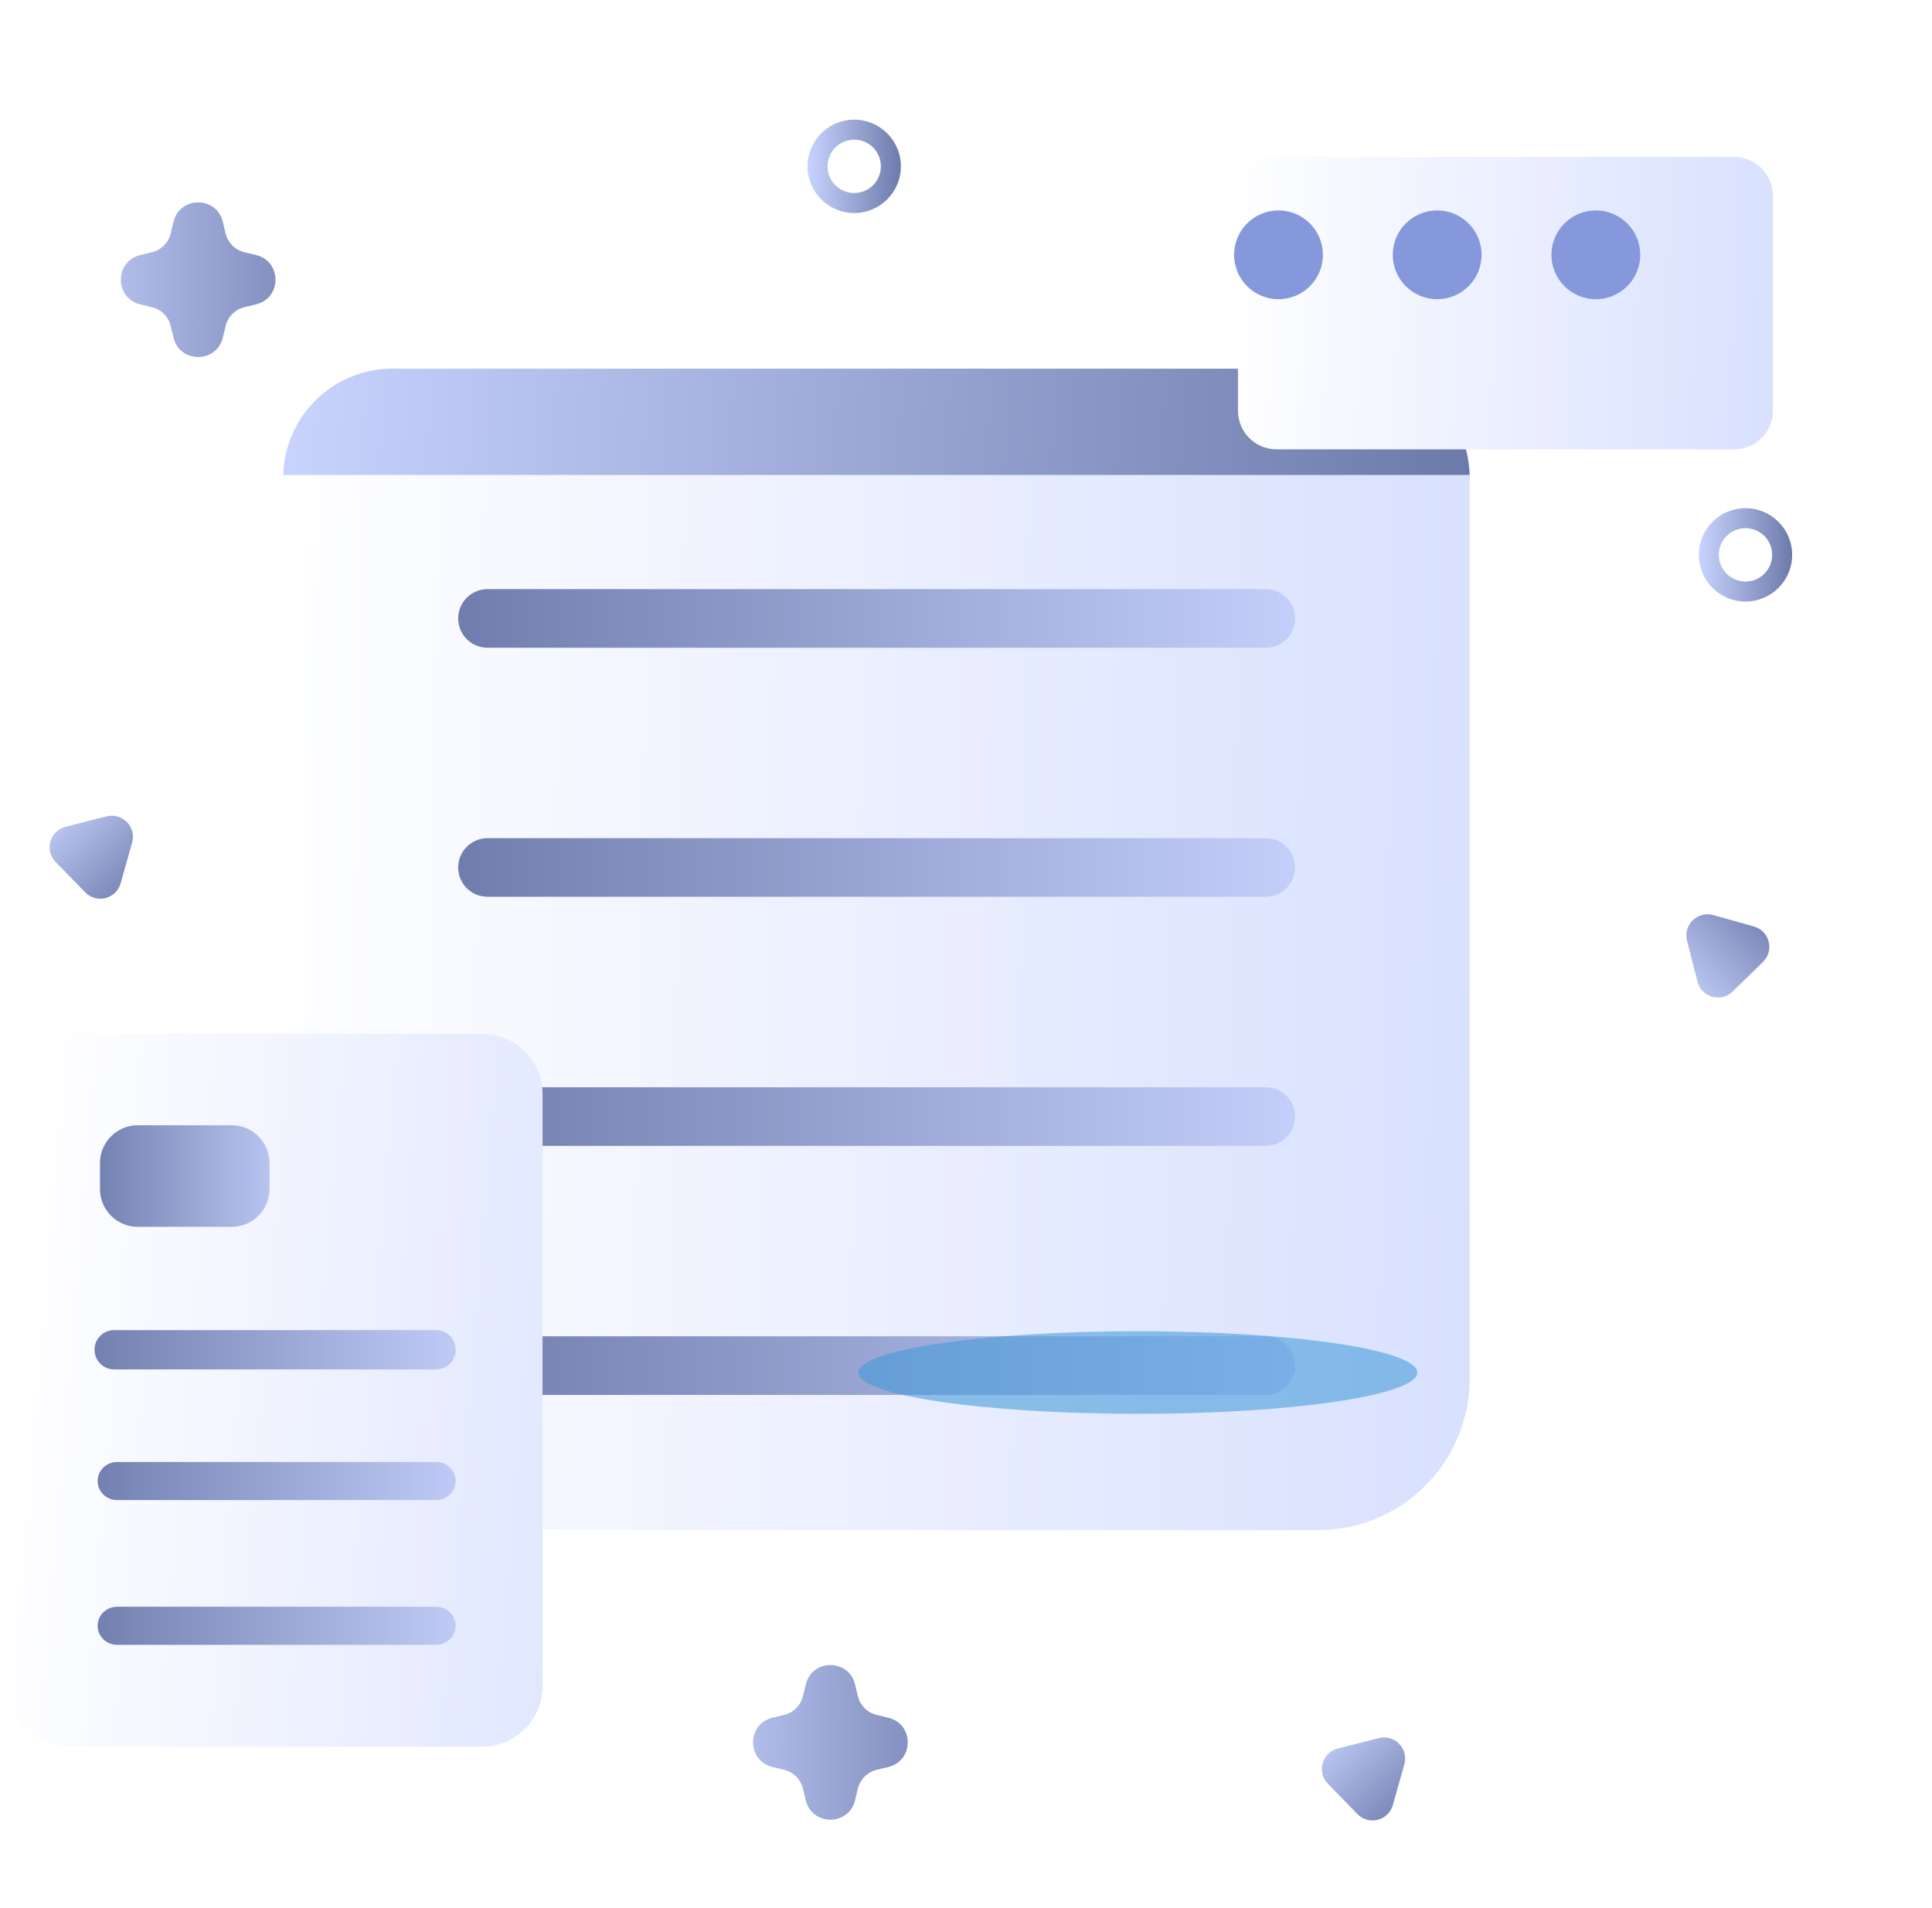 <svg xmlns="http://www.w3.org/2000/svg" width="160" height="158" viewBox="0 0 160 158" fill="none"> 
  <path d="M112.664 30.531H32.501C27.504 30.531 23.453 34.582 23.453 39.579H121.712C121.712 34.582 117.661 30.531 112.664 30.531Z" fill="url(#paint0_linear_2127_19441)"/>
  <path d="M23.453 39.336H121.712V114.171C121.712 117.499 120.39 120.69 118.037 123.042C115.685 125.395 112.494 126.717 109.166 126.717H35.998C32.671 126.717 29.48 125.395 27.128 123.042C24.775 120.69 23.453 117.499 23.453 114.171V39.336Z" fill="url(#paint1_linear_2127_19441)"/>
  <path d="M104.822 48.789H40.376C39.033 48.789 37.945 49.876 37.945 51.217C37.945 52.557 39.033 53.644 40.376 53.644H104.822C106.164 53.644 107.252 52.557 107.252 51.217C107.252 49.876 106.164 48.789 104.822 48.789Z" fill="url(#paint2_linear_2127_19441)"/>
  <path d="M104.822 69.414H40.376C39.033 69.414 37.945 70.501 37.945 71.842C37.945 73.182 39.033 74.269 40.376 74.269H104.822C106.164 74.269 107.252 73.182 107.252 71.842C107.252 70.501 106.164 69.414 104.822 69.414Z" fill="url(#paint3_linear_2127_19441)"/>
  <path d="M104.822 90.043H40.376C39.033 90.043 37.945 91.13 37.945 92.471C37.945 93.811 39.033 94.898 40.376 94.898H104.822C106.164 94.898 107.252 93.811 107.252 92.471C107.252 91.13 106.164 90.043 104.822 90.043Z" fill="url(#paint4_linear_2127_19441)"/>
  <path d="M104.822 110.668H40.376C39.033 110.668 37.945 111.755 37.945 113.096C37.945 114.436 39.033 115.523 40.376 115.523H104.822C106.164 115.523 107.252 114.436 107.252 113.096C107.252 111.755 106.164 110.668 104.822 110.668Z" fill="url(#paint5_linear_2127_19441)"/>
  <path d="M39.941 85.617H5.625C2.868 85.617 0.633 87.852 0.633 90.609V139.659C0.633 142.416 2.868 144.651 5.625 144.651H39.941C42.698 144.651 44.933 142.416 44.933 139.659V90.609C44.933 87.852 42.698 85.617 39.941 85.617Z" fill="url(#paint6_linear_2127_19441)"/>
  <g filter="url(#filter0_d_2127_19441)">
    <path d="M137.626 9H99.722C97.955 9 96.523 10.432 96.523 12.198V30.014C96.523 31.78 97.955 33.212 99.722 33.212H137.626C139.392 33.212 140.824 31.78 140.824 30.014V12.198C140.824 10.432 139.392 9 137.626 9Z" fill="url(#paint7_linear_2127_19441)"/>
  </g>
  <path d="M36.112 110.156H9.453C8.556 110.156 7.828 110.884 7.828 111.782V111.787C7.828 112.685 8.556 113.412 9.453 113.412H36.112C37.009 113.412 37.737 112.685 37.737 111.787V111.782C37.737 110.884 37.009 110.156 36.112 110.156Z" fill="url(#paint8_linear_2127_19441)"/>
  <path d="M36.126 133.066H9.697C8.807 133.066 8.086 133.771 8.086 134.641V134.646C8.086 135.516 8.807 136.221 9.697 136.221H36.126C37.016 136.221 37.738 135.516 37.738 134.646V134.641C37.738 133.771 37.016 133.066 36.126 133.066Z" fill="url(#paint9_linear_2127_19441)"/>
  <path d="M36.126 121.078H9.697C8.807 121.078 8.086 121.783 8.086 122.653V122.658C8.086 123.528 8.807 124.233 9.697 124.233H36.126C37.016 124.233 37.738 123.528 37.738 122.658V122.653C37.738 121.783 37.016 121.078 36.126 121.078Z" fill="url(#paint10_linear_2127_19441)"/>
  <path d="M19.196 93.191H11.406C9.68 93.191 8.281 94.59 8.281 96.316V98.478C8.281 100.203 9.68 101.602 11.406 101.602H19.196C20.922 101.602 22.32 100.203 22.32 98.478V96.316C22.32 94.59 20.922 93.191 19.196 93.191Z" fill="url(#paint11_linear_2127_19441)"/>
  <path d="M105.88 24.779C107.911 24.779 109.557 23.133 109.557 21.103C109.557 19.072 107.911 17.426 105.88 17.426C103.849 17.426 102.203 19.072 102.203 21.103C102.203 23.133 103.849 24.779 105.88 24.779Z" fill="#8598DC"/>
  <path d="M119.021 24.779C121.051 24.779 122.697 23.133 122.697 21.103C122.697 19.072 121.051 17.426 119.021 17.426C116.99 17.426 115.344 19.072 115.344 21.103C115.344 23.133 116.99 24.779 119.021 24.779Z" fill="#8598DC"/>
  <path d="M132.161 24.779C134.192 24.779 135.838 23.133 135.838 21.103C135.838 19.072 134.192 17.426 132.161 17.426C130.131 17.426 128.484 19.072 128.484 21.103C128.484 23.133 130.131 24.779 132.161 24.779Z" fill="#8598DC"/>
  <g filter="url(#filter1_f_2127_19441)">
    <ellipse cx="94.23" cy="113.669" rx="23.144" ry="3.419" fill="#4098D8" fill-opacity="0.56"/>
  </g>
  <path d="M66.728 139.504C67.246 137.36 70.296 137.36 70.813 139.504L71.047 140.473C71.232 141.239 71.83 141.837 72.597 142.022L73.565 142.256C75.709 142.773 75.709 145.823 73.565 146.341L72.597 146.574C71.83 146.759 71.232 147.358 71.047 148.124L70.813 149.093C70.296 151.237 67.246 151.237 66.728 149.093L66.495 148.124C66.31 147.358 65.711 146.759 64.945 146.574L63.976 146.341C61.832 145.823 61.832 142.773 63.976 142.256L64.945 142.022C65.711 141.837 66.31 141.239 66.495 140.473L66.728 139.504Z" fill="url(#paint12_linear_2127_19441)"/>
  <path d="M14.369 18.371C14.887 16.227 17.936 16.227 18.454 18.371L18.688 19.34C18.873 20.106 19.471 20.704 20.237 20.889L21.206 21.123C23.35 21.641 23.35 24.69 21.206 25.208L20.237 25.442C19.471 25.627 18.873 26.225 18.688 26.991L18.454 27.96C17.936 30.104 14.887 30.104 14.369 27.96L14.135 26.991C13.95 26.225 13.352 25.627 12.586 25.442L11.617 25.208C9.473 24.69 9.473 21.641 11.617 21.123L12.586 20.889C13.352 20.704 13.95 20.106 14.135 19.34L14.369 18.371Z" fill="url(#paint13_linear_2127_19441)"/>
  <path fill-rule="evenodd" clip-rule="evenodd" d="M70.741 15.986C71.961 15.986 72.95 14.996 72.95 13.776C72.95 12.556 71.961 11.567 70.741 11.567C69.521 11.567 68.532 12.556 68.532 13.776C68.532 14.996 69.521 15.986 70.741 15.986ZM70.741 17.642C72.876 17.642 74.607 15.912 74.607 13.776C74.607 11.641 72.876 9.91 70.741 9.91C68.606 9.91 66.875 11.641 66.875 13.776C66.875 15.912 68.606 17.642 70.741 17.642Z" fill="url(#paint14_linear_2127_19441)"/>
  <path d="M139.71 77.901C139.377 76.595 140.582 75.418 141.88 75.783L145.25 76.73C146.548 77.095 146.964 78.727 146 79.669L143.494 82.114C142.529 83.055 140.908 82.6 140.575 81.294L139.71 77.901Z" fill="url(#paint15_linear_2127_19441)"/>
  <path d="M8.827 67.609C10.133 67.278 11.309 68.485 10.942 69.782L9.991 73.151C9.625 74.448 7.991 74.863 7.051 73.897L4.609 71.388C3.669 70.422 4.127 68.801 5.433 68.47L8.827 67.609Z" fill="url(#paint16_linear_2127_19441)"/>
  <path d="M114.186 143.945C115.493 143.614 116.668 144.821 116.302 146.118L115.35 149.487C114.984 150.784 113.351 151.199 112.411 150.233L109.969 147.724C109.028 146.758 109.486 145.137 110.793 144.806L114.186 143.945Z" fill="url(#paint17_linear_2127_19441)"/>
  <path fill-rule="evenodd" clip-rule="evenodd" d="M144.554 48.161C145.774 48.161 146.763 47.172 146.763 45.952C146.763 44.732 145.774 43.743 144.554 43.743C143.334 43.743 142.344 44.732 142.344 45.952C142.344 47.172 143.334 48.161 144.554 48.161ZM144.554 49.818C146.689 49.818 148.42 48.087 148.42 45.952C148.42 43.817 146.689 42.086 144.554 42.086C142.418 42.086 140.688 43.817 140.688 45.952C140.688 48.087 142.418 49.818 144.554 49.818Z" fill="url(#paint18_linear_2127_19441)"/>
  <defs>
    <filter id="filter0_d_2127_19441" x="89.523" y="0" width="70.297" height="50.211" filterUnits="userSpaceOnUse" color-interpolation-filters="sRGB">
      <feFlood flood-opacity="0" result="BackgroundImageFix"/>
      <feColorMatrix in="SourceAlpha" type="matrix" values="0 0 0 0 0 0 0 0 0 0 0 0 0 0 0 0 0 0 127 0" result="hardAlpha"/>
      <feOffset dx="6" dy="4"/>
      <feGaussianBlur stdDeviation="6.5"/>
      <feComposite in2="hardAlpha" operator="out"/>
      <feColorMatrix type="matrix" values="0 0 0 0 0.105 0 0 0 0 0.466 0 0 0 0 0.546 0 0 0 0.09 0"/>
      <feBlend mode="normal" in2="BackgroundImageFix" result="effect1_dropShadow_2127_19441"/>
      <feBlend mode="normal" in="SourceGraphic" in2="effect1_dropShadow_2127_19441" result="shape"/>
    </filter>
    <filter id="filter1_f_2127_19441" x="50.242" y="89.406" width="87.977" height="48.528" filterUnits="userSpaceOnUse" color-interpolation-filters="sRGB">
      <feFlood flood-opacity="0" result="BackgroundImageFix"/>
      <feBlend mode="normal" in="SourceGraphic" in2="BackgroundImageFix" result="shape"/>
      <feGaussianBlur stdDeviation="10.422" result="effect1_foregroundBlur_2127_19441"/>
    </filter>
    <linearGradient id="paint0_linear_2127_19441" x1="23.342" y1="32.619" x2="121.761" y2="39.559" gradientUnits="userSpaceOnUse">
      <stop stop-color="#C8D4FE"/>
      <stop offset="1" stop-color="#6C7AAB"/>
    </linearGradient>
    <linearGradient id="paint1_linear_2127_19441" x1="20.503" y1="104.861" x2="162.453" y2="107.384" gradientUnits="userSpaceOnUse">
      <stop stop-color="white"/>
      <stop offset="1" stop-color="#C8D4FE"/>
    </linearGradient>
    <linearGradient id="paint2_linear_2127_19441" x1="35.014" y1="53.444" x2="111.352" y2="53.444" gradientUnits="userSpaceOnUse">
      <stop stop-color="#6C7AAB"/>
      <stop offset="1" stop-color="#C8D4FE"/>
    </linearGradient>
    <linearGradient id="paint3_linear_2127_19441" x1="35.014" y1="74.069" x2="111.352" y2="74.069" gradientUnits="userSpaceOnUse">
      <stop stop-color="#6C7AAB"/>
      <stop offset="1" stop-color="#C8D4FE"/>
    </linearGradient>
    <linearGradient id="paint4_linear_2127_19441" x1="35.014" y1="94.698" x2="111.352" y2="94.698" gradientUnits="userSpaceOnUse">
      <stop stop-color="#6C7AAB"/>
      <stop offset="1" stop-color="#C8D4FE"/>
    </linearGradient>
    <linearGradient id="paint5_linear_2127_19441" x1="35.014" y1="115.323" x2="111.352" y2="115.323" gradientUnits="userSpaceOnUse">
      <stop stop-color="#6C7AAB"/>
      <stop offset="1" stop-color="#C8D4FE"/>
    </linearGradient>
    <linearGradient id="paint6_linear_2127_19441" x1="-0.697" y1="129.886" x2="84.212" y2="136.859" gradientUnits="userSpaceOnUse">
      <stop stop-color="white"/>
      <stop offset="1" stop-color="#C8D4FE"/>
    </linearGradient>
    <linearGradient id="paint7_linear_2127_19441" x1="95.193" y1="27.156" x2="159.159" y2="29.006" gradientUnits="userSpaceOnUse">
      <stop stop-color="white"/>
      <stop offset="1" stop-color="#C8D4FE"/>
    </linearGradient>
    <linearGradient id="paint8_linear_2127_19441" x1="41.208" y1="113.509" x2="5.247" y2="113.509" gradientUnits="userSpaceOnUse">
      <stop stop-color="#C8D4FE"/>
      <stop offset="1" stop-color="#6C7AAB"/>
    </linearGradient>
    <linearGradient id="paint9_linear_2127_19441" x1="41.179" y1="136.315" x2="5.527" y2="136.315" gradientUnits="userSpaceOnUse">
      <stop stop-color="#C8D4FE"/>
      <stop offset="1" stop-color="#6C7AAB"/>
    </linearGradient>
    <linearGradient id="paint10_linear_2127_19441" x1="41.179" y1="124.327" x2="5.527" y2="124.327" gradientUnits="userSpaceOnUse">
      <stop stop-color="#C8D4FE"/>
      <stop offset="1" stop-color="#6C7AAB"/>
    </linearGradient>
    <linearGradient id="paint11_linear_2127_19441" x1="32.056" y1="101.521" x2="6.504" y2="101.521" gradientUnits="userSpaceOnUse">
      <stop offset="0.244" stop-color="#C8D4FE"/>
      <stop offset="1" stop-color="#6C7AAB"/>
    </linearGradient>
    <linearGradient id="paint12_linear_2127_19441" x1="55.486" y1="137.161" x2="82.17" y2="137.334" gradientUnits="userSpaceOnUse">
      <stop stop-color="#C8D4FE"/>
      <stop offset="1" stop-color="#6C7AAB"/>
    </linearGradient>
    <linearGradient id="paint13_linear_2127_19441" x1="3.126" y1="16.028" x2="29.811" y2="16.202" gradientUnits="userSpaceOnUse">
      <stop stop-color="#C8D4FE"/>
      <stop offset="1" stop-color="#6C7AAB"/>
    </linearGradient>
    <linearGradient id="paint14_linear_2127_19441" x1="66.866" y1="11.695" x2="74.649" y2="11.745" gradientUnits="userSpaceOnUse">
      <stop stop-color="#C8D4FE"/>
      <stop offset="1" stop-color="#6C7AAB"/>
    </linearGradient>
    <linearGradient id="paint15_linear_2127_19441" x1="136.779" y1="80.653" x2="144.787" y2="72.939" gradientUnits="userSpaceOnUse">
      <stop stop-color="#C8D4FE"/>
      <stop offset="1" stop-color="#6C7AAB"/>
    </linearGradient>
    <linearGradient id="paint16_linear_2127_19441" x1="6.079" y1="64.675" x2="13.783" y2="72.693" gradientUnits="userSpaceOnUse">
      <stop stop-color="#C8D4FE"/>
      <stop offset="1" stop-color="#6C7AAB"/>
    </linearGradient>
    <linearGradient id="paint17_linear_2127_19441" x1="111.438" y1="141.011" x2="119.142" y2="149.029" gradientUnits="userSpaceOnUse">
      <stop stop-color="#C8D4FE"/>
      <stop offset="1" stop-color="#6C7AAB"/>
    </linearGradient>
    <linearGradient id="paint18_linear_2127_19441" x1="140.679" y1="43.87" x2="148.462" y2="43.921" gradientUnits="userSpaceOnUse">
      <stop stop-color="#C8D4FE"/>
      <stop offset="1" stop-color="#6C7AAB"/>
    </linearGradient>
  </defs>
</svg>

